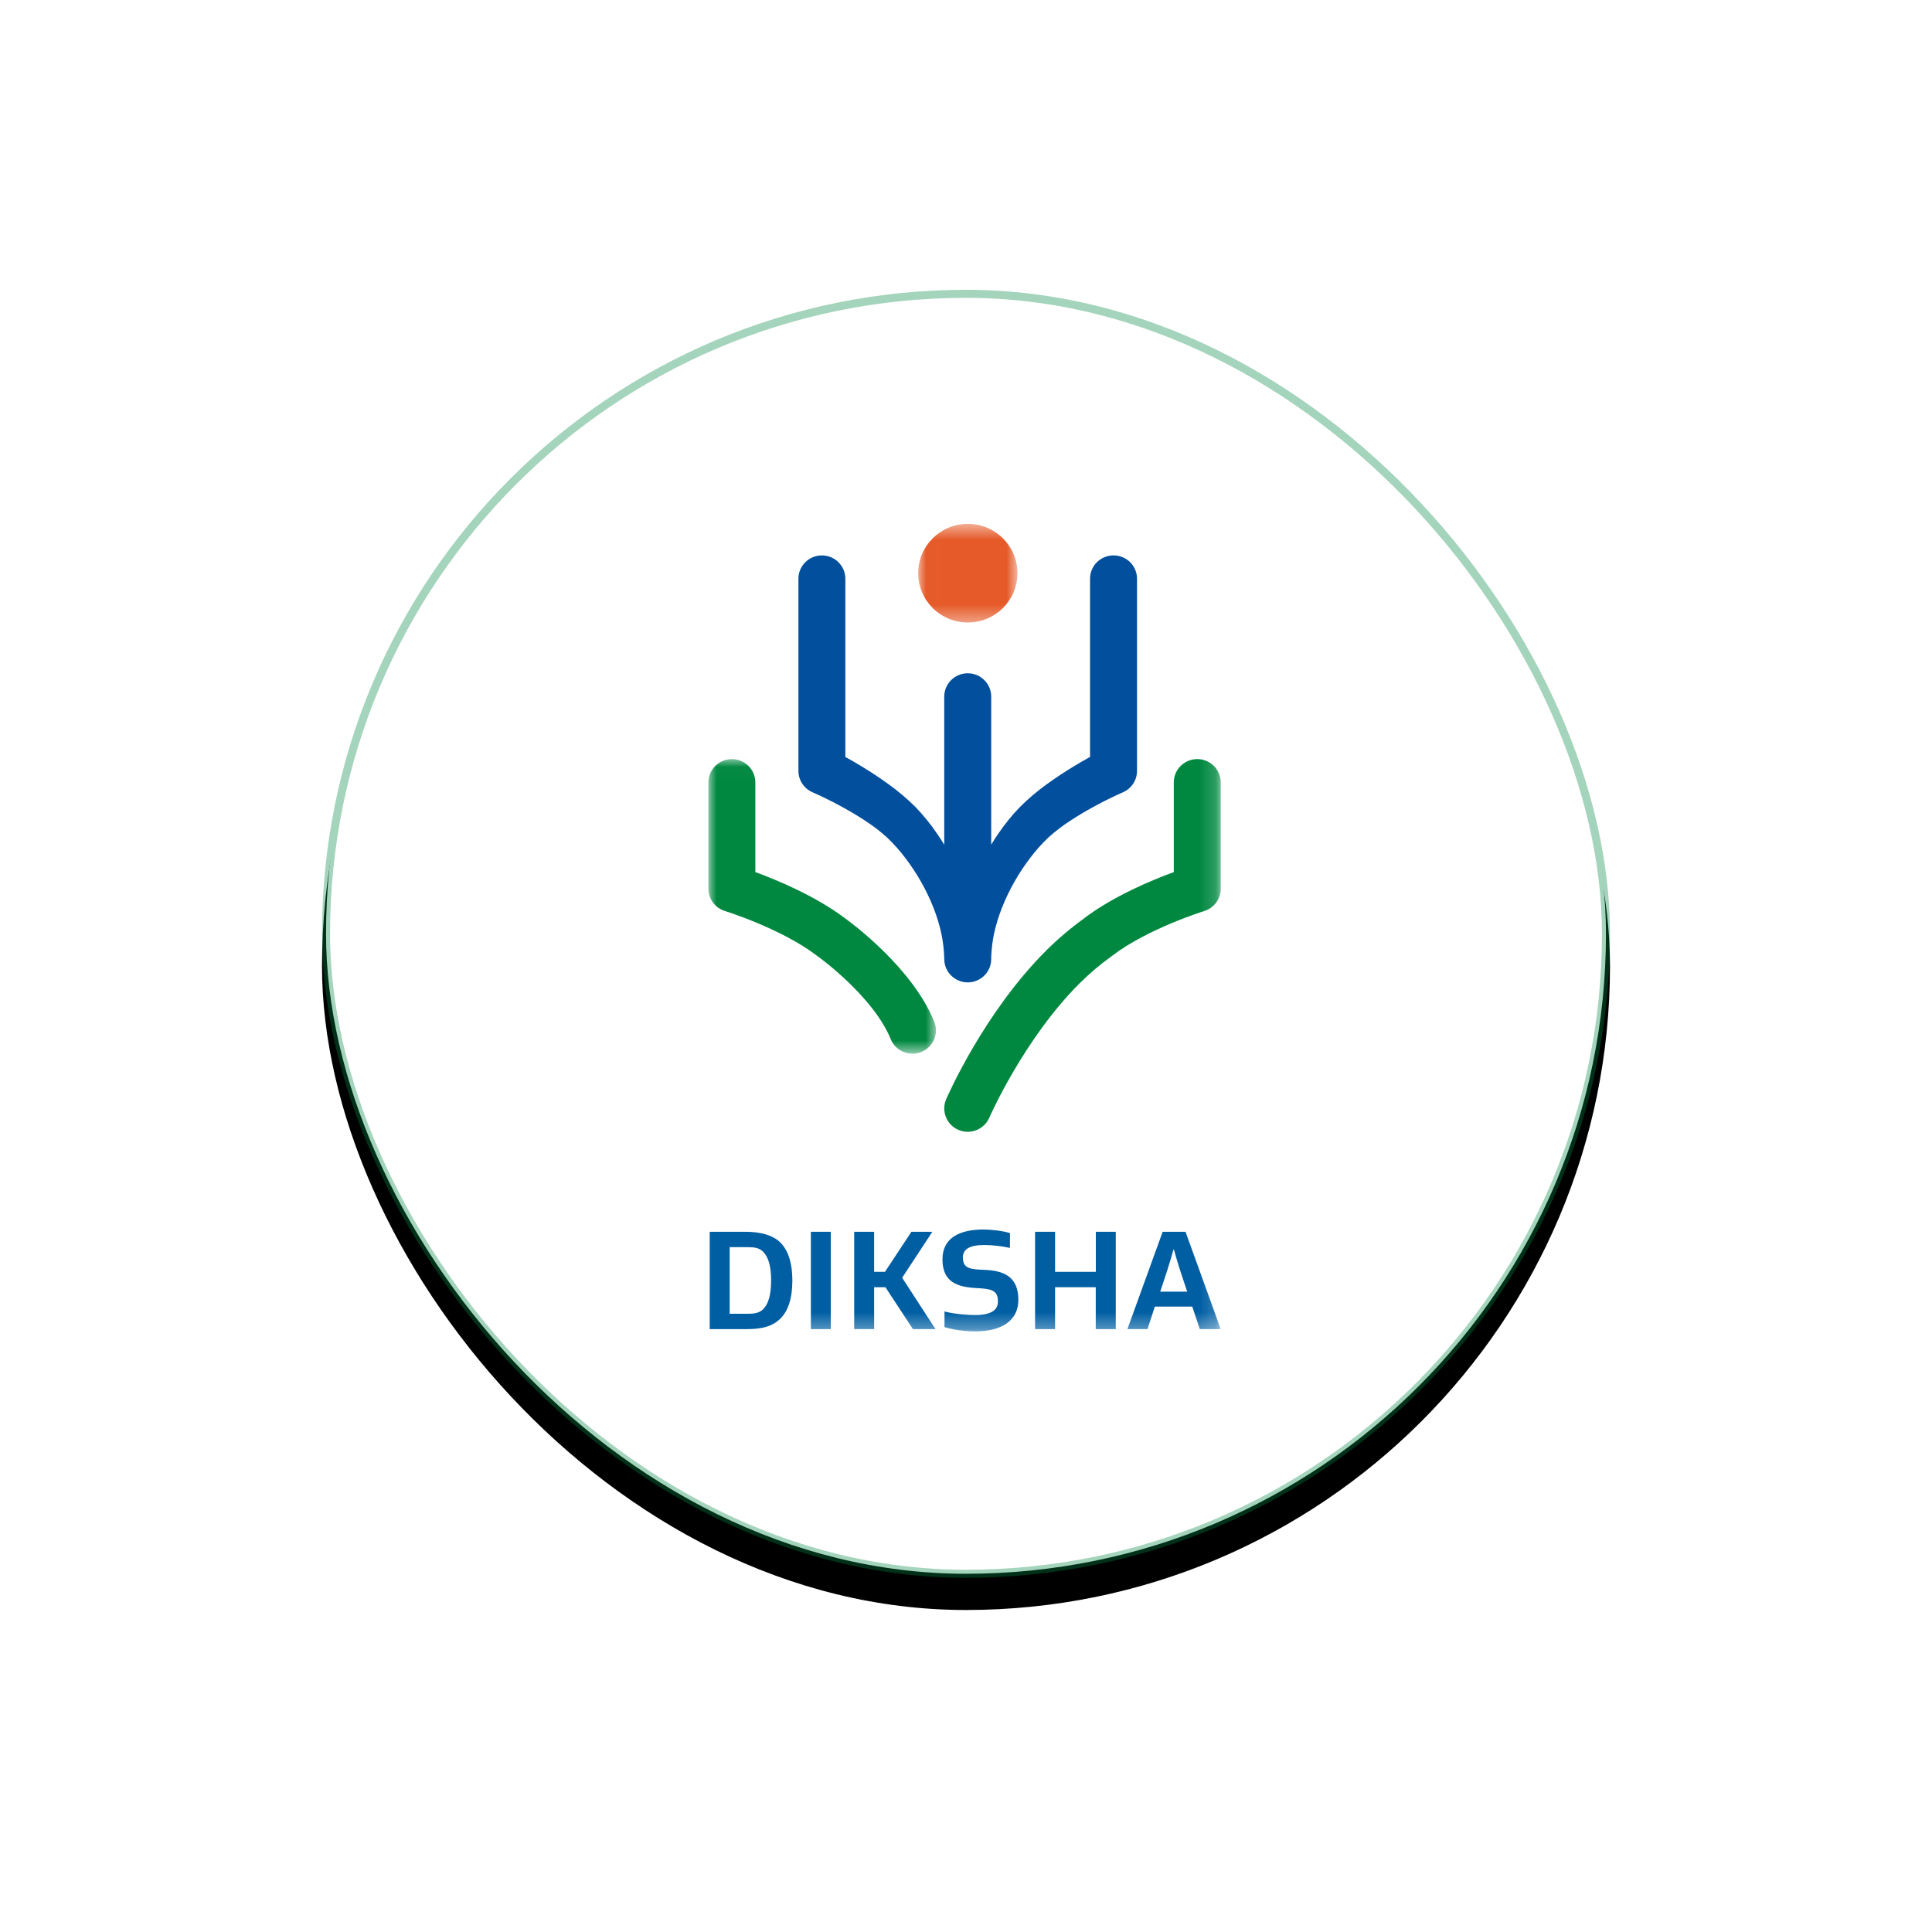 <?xml version="1.0" encoding="UTF-8"?>
<svg width="120px" height="120px" viewBox="0 0 120 120" version="1.1" xmlns="http://www.w3.org/2000/svg" xmlns:xlink="http://www.w3.org/1999/xlink">
    <!-- Generator: sketchtool 58 (101010) - https://sketch.com -->
    <title>249E84C9-625D-479E-B5B8-C68AB91C7836hdpi/</title>
    <desc>Created with sketchtool.</desc>
    <defs>
        <rect id="path-1" x="0" y="0" width="80" height="80" rx="40"></rect>
        <filter x="-38.8%" y="-36.2%" width="177.5%" height="177.5%" filterUnits="objectBoundingBox" id="filter-2">
            <feOffset dx="0" dy="2" in="SourceAlpha" result="shadowOffsetOuter1"></feOffset>
            <feGaussianBlur stdDeviation="10" in="shadowOffsetOuter1" result="shadowBlurOuter1"></feGaussianBlur>
            <feComposite in="shadowBlurOuter1" in2="SourceAlpha" operator="out" result="shadowBlurOuter1"></feComposite>
            <feColorMatrix values="0 0 0 0 0.384   0 0 0 0 0.722   0 0 0 0 0.537  0 0 0 0.508 0" type="matrix" in="shadowBlurOuter1"></feColorMatrix>
        </filter>
        <polygon id="path-3" points="0.013 0.504 6.179 0.504 6.179 6.63 0.013 6.63"></polygon>
        <polygon id="path-5" points="0 0.023 14.133 0.023 14.133 18.321 0 18.321"></polygon>
        <polygon id="path-7" points="0 50.696 31.823 50.696 31.823 0.539 0 0.539"></polygon>
        <polygon id="path-9" points="0 50.696 31.823 50.696 31.823 0.539 0 0.539"></polygon>
        <polygon id="path-11" points="0 50.696 31.823 50.696 31.823 0.539 0 0.539"></polygon>
        <polygon id="path-13" points="0 50.696 31.823 50.696 31.823 0.539 0 0.539"></polygon>
        <polygon id="path-15" points="0 50.696 31.823 50.696 31.823 0.539 0 0.539"></polygon>
        <polygon id="path-17" points="0 50.696 31.823 50.696 31.823 0.539 0 0.539"></polygon>
    </defs>
    <g id="App-Update" stroke="none" stroke-width="1" fill="none" fill-rule="evenodd">
        <g id="App-Update_2" transform="translate(-581, -133)">
            <g id="Group-16" transform="translate(601, 151)">
                <g id="Group-15">
                    <g id="Bg-Copy">
                        <use fill="black" fill-opacity="1" filter="url(#filter-2)" xlink:href="#path-1"></use>
                        <rect stroke-opacity="0.358" stroke="#008840" stroke-width="0.5" stroke-linejoin="square" fill="#FFFFFF" fill-rule="evenodd" x="0.25" y="0.25" width="79.5" height="79.5" rx="39.75"></rect>
                    </g>
                    <g id="Group" transform="translate(24, 14)">
                        <g id="Group-3" transform="translate(13.017, 0.035)">
                            <g id="Fill-1-Clipped">
                                <mask id="mask-4" fill="white">
                                    <use xlink:href="#path-3"></use>
                                </mask>
                                <g id="path-1"></g>
                                <path d="M3.096,0.503 C4.799,0.503 6.179,1.875 6.179,3.567 C6.179,5.259 4.799,6.63 3.096,6.63 C1.393,6.63 0.013,5.259 0.013,3.567 C0.013,1.875 1.393,0.503 3.096,0.503"  fill="#E55A28" fill-rule="nonzero" mask="url(#mask-4)"></path>
                            </g>
                        </g>
                        <path d="M25.163,2.496 C24.358,2.496 23.705,3.144 23.705,3.944 L23.705,15.014 L23.647,15.046 C23.343,15.215 23.046,15.386 22.75,15.566 C22.158,15.923 21.576,16.302 21.007,16.718 C20.42,17.141 19.867,17.61 19.354,18.12 C18.854,18.638 18.4,19.198 17.997,19.794 C17.845,20.013 17.703,20.236 17.565,20.462 L17.565,11.267 C17.565,10.467 16.913,9.818 16.108,9.818 C15.302,9.818 14.649,10.467 14.649,11.267 L14.649,20.468 C14.509,20.24 14.366,20.015 14.214,19.794 C13.81,19.198 13.356,18.638 12.857,18.12 C12.344,17.611 11.792,17.143 11.205,16.721 C10.636,16.304 10.054,15.925 9.462,15.568 C9.166,15.388 8.866,15.216 8.564,15.048 C8.545,15.037 8.526,15.027 8.507,15.016 L8.507,3.946 C8.507,3.147 7.854,2.498 7.049,2.498 C6.244,2.498 5.591,3.147 5.591,3.946 L5.591,15.881 C5.591,16.459 5.938,16.982 6.471,17.211 C6.725,17.323 7.023,17.463 7.298,17.597 C7.573,17.732 7.855,17.875 8.129,18.024 C8.676,18.317 9.21,18.628 9.713,18.96 C10.198,19.272 10.657,19.622 11.086,20.008 C11.502,20.402 11.885,20.831 12.229,21.288 C12.945,22.226 13.53,23.256 13.968,24.35 C14.18,24.884 14.348,25.435 14.472,25.996 C14.575,26.499 14.635,27.011 14.65,27.524 L14.65,27.569 C14.65,28.369 15.303,29.018 16.108,29.018 C16.913,29.018 17.566,28.369 17.566,27.569 L17.566,27.427 C17.585,26.945 17.644,26.467 17.74,25.996 C17.865,25.435 18.034,24.884 18.246,24.35 C18.684,23.256 19.27,22.226 19.986,21.288 C20.329,20.831 20.711,20.403 21.127,20.009 C21.556,19.623 22.015,19.273 22.5,18.961 C23.003,18.63 23.537,18.318 24.084,18.025 C24.357,17.877 24.635,17.736 24.915,17.598 C25.194,17.46 25.486,17.324 25.741,17.213 C26.276,16.984 26.622,16.461 26.622,15.882 L26.622,3.944 C26.622,3.144 25.969,2.496 25.164,2.496 L25.163,2.496 Z" id="Fill-4" fill="#024F9D" fill-rule="nonzero"></path>
                        <g transform="translate(0, 15.126)">
                            <g id="Fill-6-Clipped">
                                <mask id="mask-6" fill="white">
                                    <use xlink:href="#path-5"></use>
                                </mask>
                                <g id="path-3"></g>
                                <path d="M8.511,9.929 C6.683,8.538 4.269,7.537 2.916,7.041 L2.916,1.472 C2.916,0.672 2.263,0.023 1.458,0.023 C0.653,0.023 0,0.672 0,1.472 L0,8.032 L0,8.049 C-0.011,8.693 0.408,9.267 1.026,9.458 C1.061,9.469 4.538,10.55 6.751,12.242 L6.791,12.272 C6.827,12.296 10.248,14.757 11.328,17.427 C11.636,18.166 12.489,18.517 13.232,18.21 C13.966,17.909 14.321,17.081 14.033,16.346 C12.673,12.98 8.875,10.191 8.511,9.929" id="Fill-6" fill="#008840" fill-rule="nonzero" mask="url(#mask-6)"></path>
                            </g>
                        </g>
                        <path d="M2.441,49.601 C2.818,49.601 3.141,49.565 3.384,49.333 C3.707,49.021 3.895,48.478 3.895,47.532 C3.895,46.632 3.724,46.087 3.41,45.758 C3.168,45.5 2.837,45.464 2.449,45.464 L1.321,45.464 L1.321,49.601 L2.441,49.601 Z M0.082,50.555 L0.082,44.508 L2.28,44.508 C3.249,44.508 4.03,44.714 4.506,45.213 C4.972,45.703 5.215,46.479 5.215,47.531 C5.215,48.638 4.955,49.439 4.452,49.92 C3.977,50.373 3.357,50.553 2.407,50.553 L0.082,50.555 Z" id="Fill-9" fill="#005EA3" fill-rule="nonzero"></path>
                        <g id="Fill-11-Clipped">
                            <mask id="mask-8" fill="white">
                                <use xlink:href="#path-7"></use>
                            </mask>
                            <g id="path-5"></g>
                            <polygon id="Fill-11" fill="#005EA3" fill-rule="nonzero" mask="url(#mask-8)" points="6.364 50.555 7.601 50.555 7.601 44.508 6.364 44.508"></polygon>
                        </g>
                        <g id="Fill-13-Clipped">
                            <mask id="mask-10" fill="white">
                                <use xlink:href="#path-9"></use>
                            </mask>
                            <g id="path-5"></g>
                            <polygon id="Fill-13" fill="#005EA3" fill-rule="nonzero" mask="url(#mask-10)" points="12.034 47.363 14.107 50.555 12.707 50.555 10.994 47.951 10.294 47.951 10.294 50.555 9.056 50.555 9.056 44.508 10.294 44.508 10.294 46.996 10.967 46.996 12.609 44.508 13.91 44.508"></polygon>
                        </g>
                        <g id="Fill-14-Clipped">
                            <mask id="mask-12" fill="white">
                                <use xlink:href="#path-11"></use>
                            </mask>
                            <g id="path-5"></g>
                            <path d="M17.984,48.825 C17.984,48.112 17.518,48.05 16.656,48.005 C15.463,47.942 14.538,47.639 14.538,46.221 C14.538,44.903 15.571,44.367 17.096,44.367 C17.41,44.367 18.253,44.43 18.729,44.59 L18.729,45.509 C18.201,45.394 17.662,45.334 17.123,45.33 C16.234,45.33 15.806,45.589 15.806,46.097 C15.806,46.81 16.282,46.837 17.135,46.872 C18.299,46.917 19.252,47.256 19.252,48.734 C19.252,50.062 18.166,50.696 16.568,50.696 C16.245,50.696 15.356,50.652 14.665,50.429 L14.665,49.458 C15.303,49.628 16.185,49.681 16.539,49.681 C17.633,49.681 17.984,49.333 17.984,48.825" id="Fill-14" fill="#005EA3" fill-rule="nonzero" mask="url(#mask-12)"></path>
                        </g>
                        <g id="Fill-15-Clipped">
                            <mask id="mask-14" fill="white">
                                <use xlink:href="#path-13"></use>
                            </mask>
                            <g id="path-5"></g>
                            <polygon id="Fill-15" fill="#005EA3" fill-rule="nonzero" mask="url(#mask-14)" points="20.29 50.555 20.29 44.508 21.532 44.508 21.532 46.996 24.064 46.996 24.064 44.508 25.302 44.508 25.302 50.555 24.059 50.555 24.059 47.951 21.532 47.951 21.532 50.555"></polygon>
                        </g>
                        <g id="Fill-16-Clipped">
                            <mask id="mask-16" fill="white">
                                <use xlink:href="#path-15"></use>
                            </mask>
                            <g id="path-5"></g>
                            <path d="M29.739,48.228 L29.318,46.962 C29.147,46.436 29.021,45.999 28.913,45.615 L28.886,45.615 C28.778,45.999 28.652,46.436 28.481,46.962 L28.063,48.228 L29.739,48.228 Z M30.053,49.155 L27.729,49.155 L27.274,50.554 L26.025,50.554 L28.215,44.508 L29.634,44.508 L31.821,50.554 L30.52,50.554 L30.053,49.155 Z" id="Fill-16" fill="#005EA3" fill-rule="nonzero" mask="url(#mask-16)"></path>
                        </g>
                        <g id="Fill-17-Clipped">
                            <mask id="mask-18" fill="white">
                                <use xlink:href="#path-17"></use>
                            </mask>
                            <g id="path-5"></g>
                            <path d="M30.364,15.149 C29.559,15.149 28.906,15.798 28.906,16.598 L28.906,22.167 C27.553,22.663 25.138,23.664 23.311,25.055 L23.314,25.059 C22.499,25.647 21.731,26.297 21.017,27.003 C17.135,30.86 14.864,36.056 14.768,36.275 C14.45,37.011 14.792,37.863 15.531,38.179 C16.271,38.496 17.129,38.156 17.447,37.421 C17.469,37.371 19.603,32.508 23.079,29.053 C23.686,28.453 24.339,27.899 25.032,27.399 L25.071,27.37 C27.285,25.678 30.761,24.597 30.797,24.586 C31.416,24.395 31.834,23.821 31.822,23.177 L31.822,23.16 L31.822,16.598 C31.822,15.798 31.17,15.149 30.365,15.149 L30.364,15.149 Z" id="Fill-17" fill="#008840" fill-rule="nonzero" mask="url(#mask-18)"></path>
                        </g>
                    </g>
                </g>
            </g>
        </g>
    </g>
</svg>